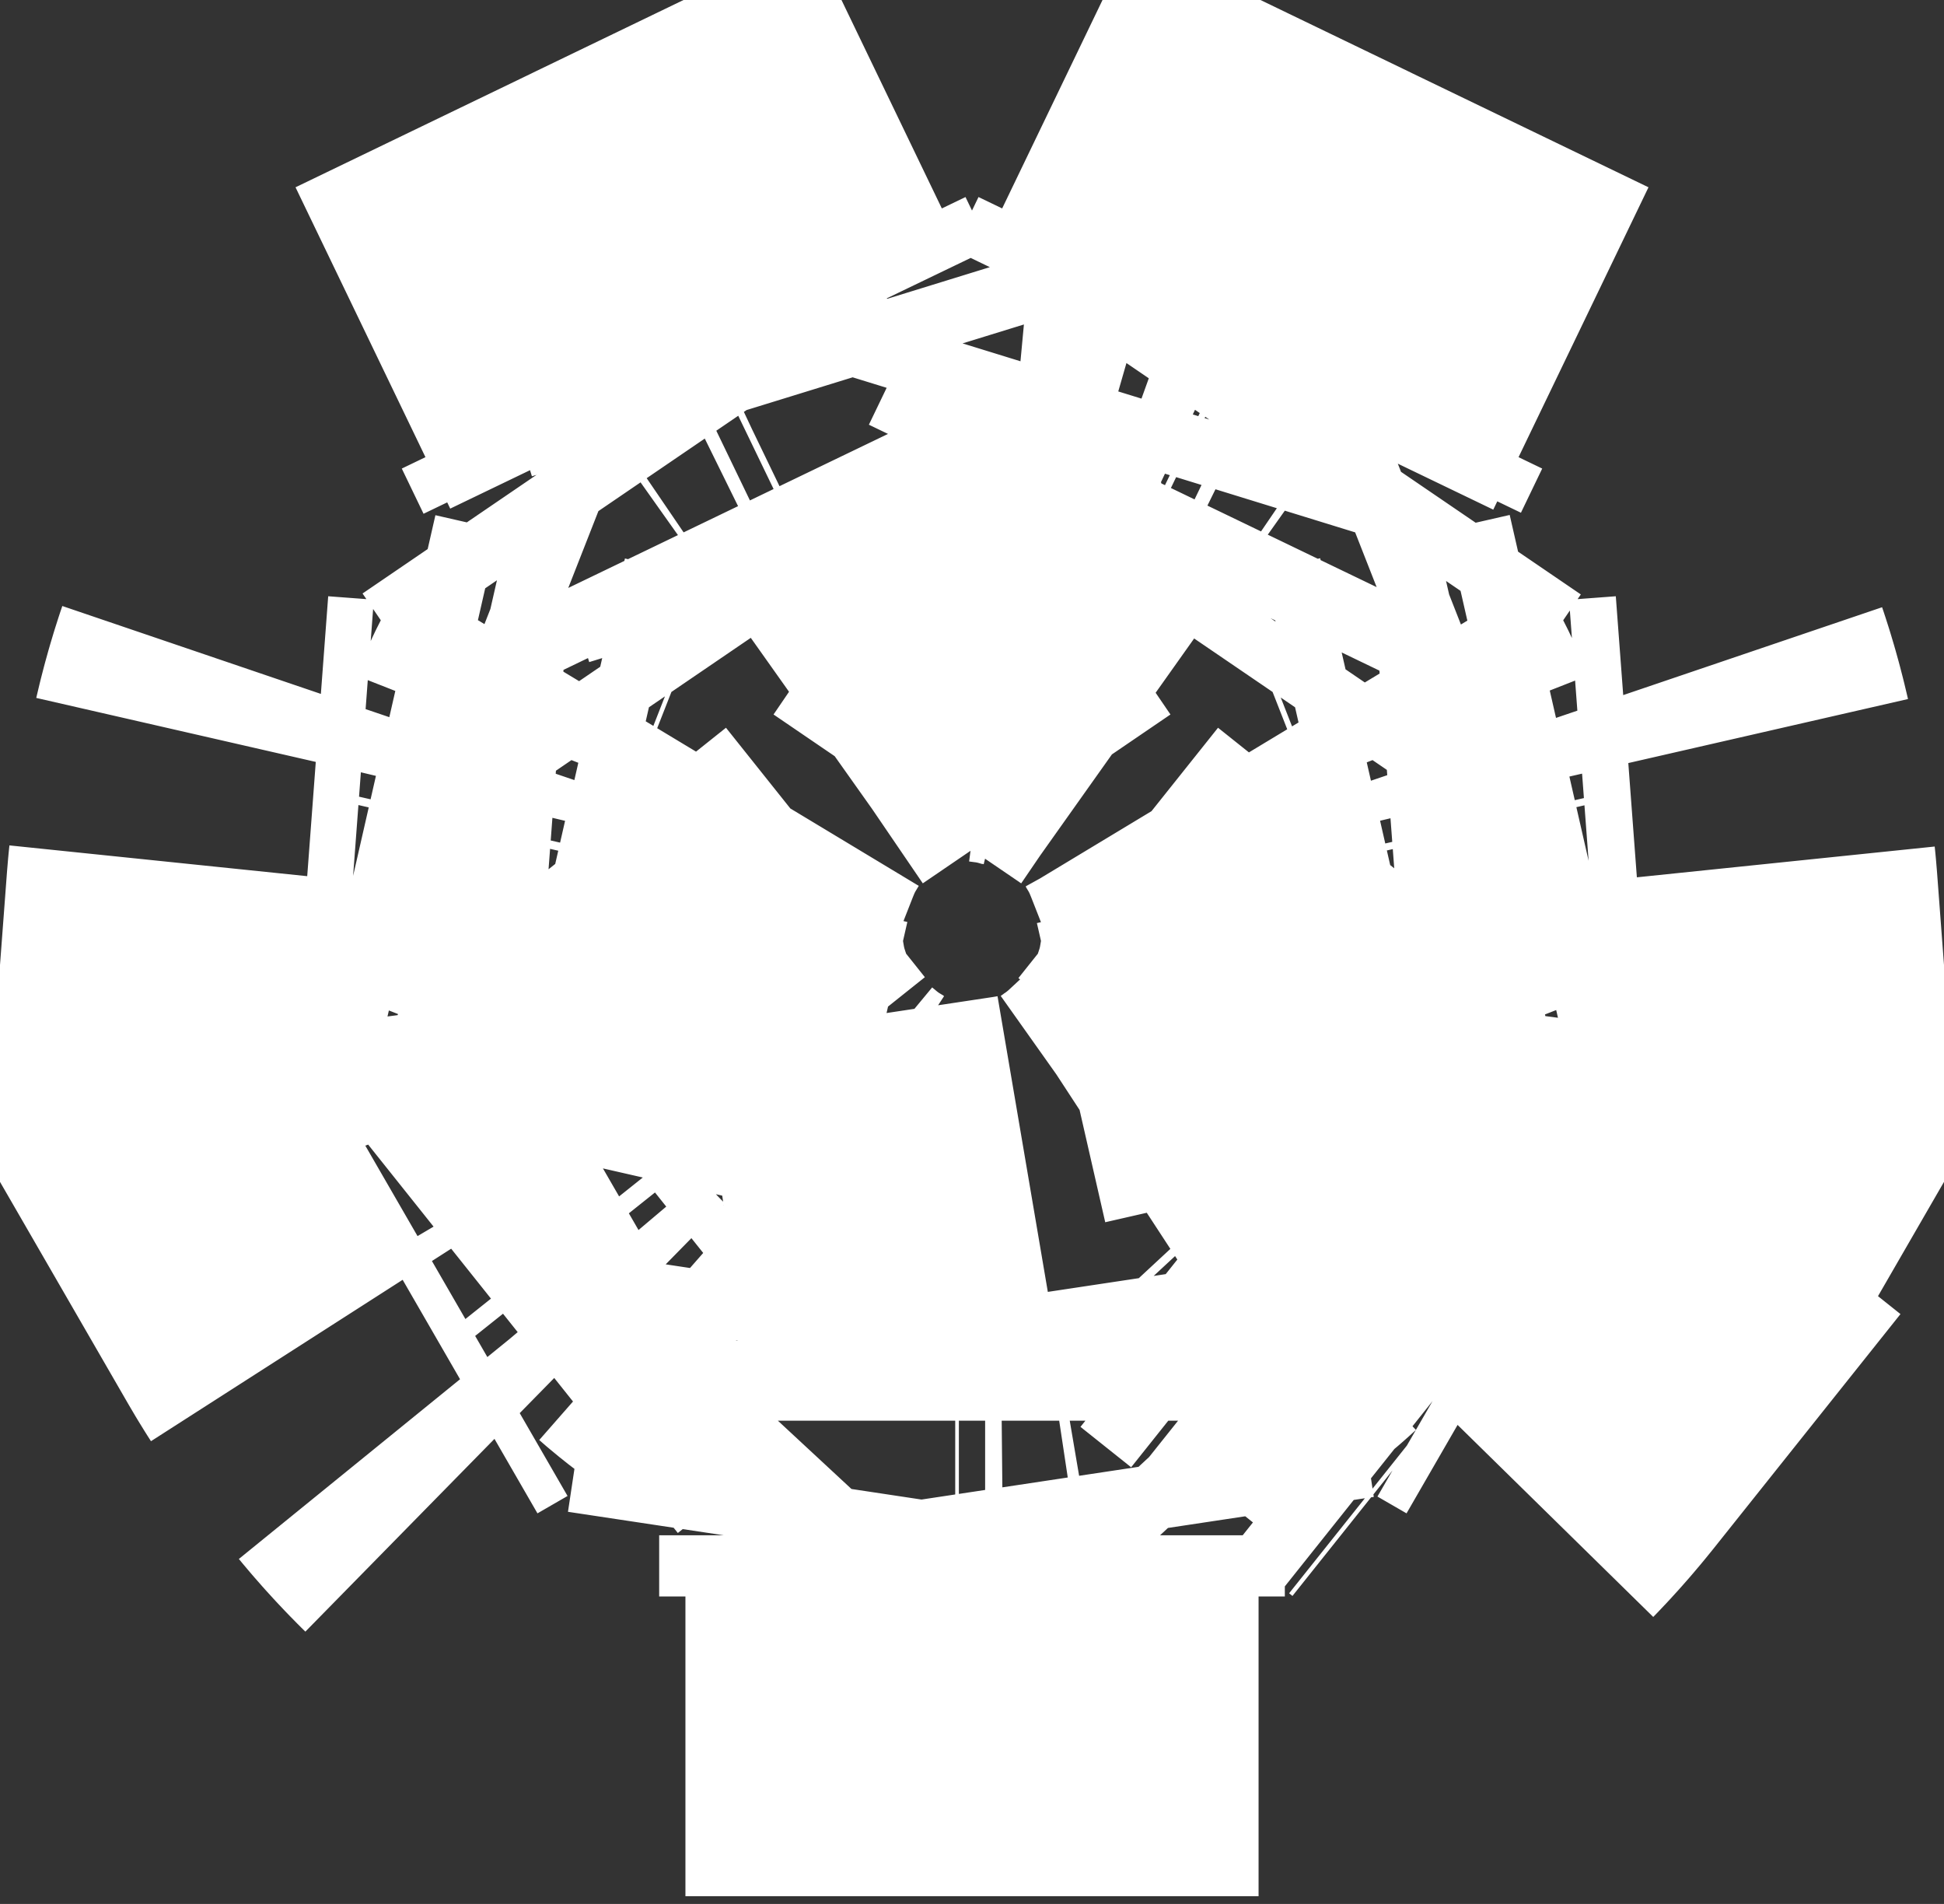 <svg width="240" height="235" viewBox="0 0 240 235" fill="none" xmlns="http://www.w3.org/2000/svg">
<rect x="0" y="0" width="240" height="235" fill="#333333" stroke="none"/>
<path d="M153.409 40.022L153.409 40.022L154.139 40.374L138.085 73.71L141.006 75.116L157.06 41.78L157.79 42.132C161.273 43.809 164.602 45.735 167.756 47.885L146.914 78.457C153.554 82.983 158.68 89.412 161.616 96.892L196.059 83.376C197.453 86.929 198.59 90.603 199.45 94.372L199.631 95.162L163.558 103.396L164.28 106.556L200.352 98.323L200.532 99.113C201.393 102.882 201.962 106.686 202.248 110.492L165.351 113.258C165.952 121.271 164.123 129.287 160.104 136.247L192.147 154.748C190.238 158.053 188.074 161.233 185.664 164.256L185.159 164.889L156.231 141.82L154.21 144.354L183.138 167.424L182.632 168.057L153.704 144.988L182.632 168.057C180.222 171.08 177.603 173.897 174.805 176.493L149.638 149.371C143.747 154.837 136.34 158.405 128.393 159.602L133.907 196.189C130.132 196.758 126.297 197.048 122.431 197.048L121.621 197.048L121.621 160.048L118.379 160.048L118.379 197.048L117.569 197.048C113.703 197.048 109.868 196.758 106.093 196.189L111.607 159.602C103.66 158.405 96.252 154.837 90.362 149.371L65.195 176.493C62.397 173.897 59.778 171.08 57.368 168.057L56.862 167.424L85.79 144.354L83.769 141.82L54.841 164.889L54.336 164.256C51.926 161.233 49.762 158.053 47.853 154.748L79.896 136.247C75.877 129.287 74.048 121.271 74.649 113.258L37.752 110.492C38.038 106.686 38.607 102.882 39.468 99.113L39.648 98.323L75.72 106.556L76.442 103.396L40.369 95.162L40.55 94.372C41.41 90.603 42.547 86.929 43.941 83.376L78.384 96.892C81.32 89.412 86.446 82.983 93.086 78.457L72.244 47.885C75.398 45.735 78.727 43.809 82.21 42.132L82.94 41.78L98.994 75.116L101.914 73.71L85.861 40.374L86.591 40.022C90.074 38.345 93.656 36.943 97.303 35.818L108.21 71.173C115.889 68.804 124.111 68.804 131.79 71.173L142.697 35.818C146.344 36.943 149.926 38.345 153.409 40.022Z" stroke="white" stroke-width="74" stroke-dasharray="8 16"/>
</svg>
